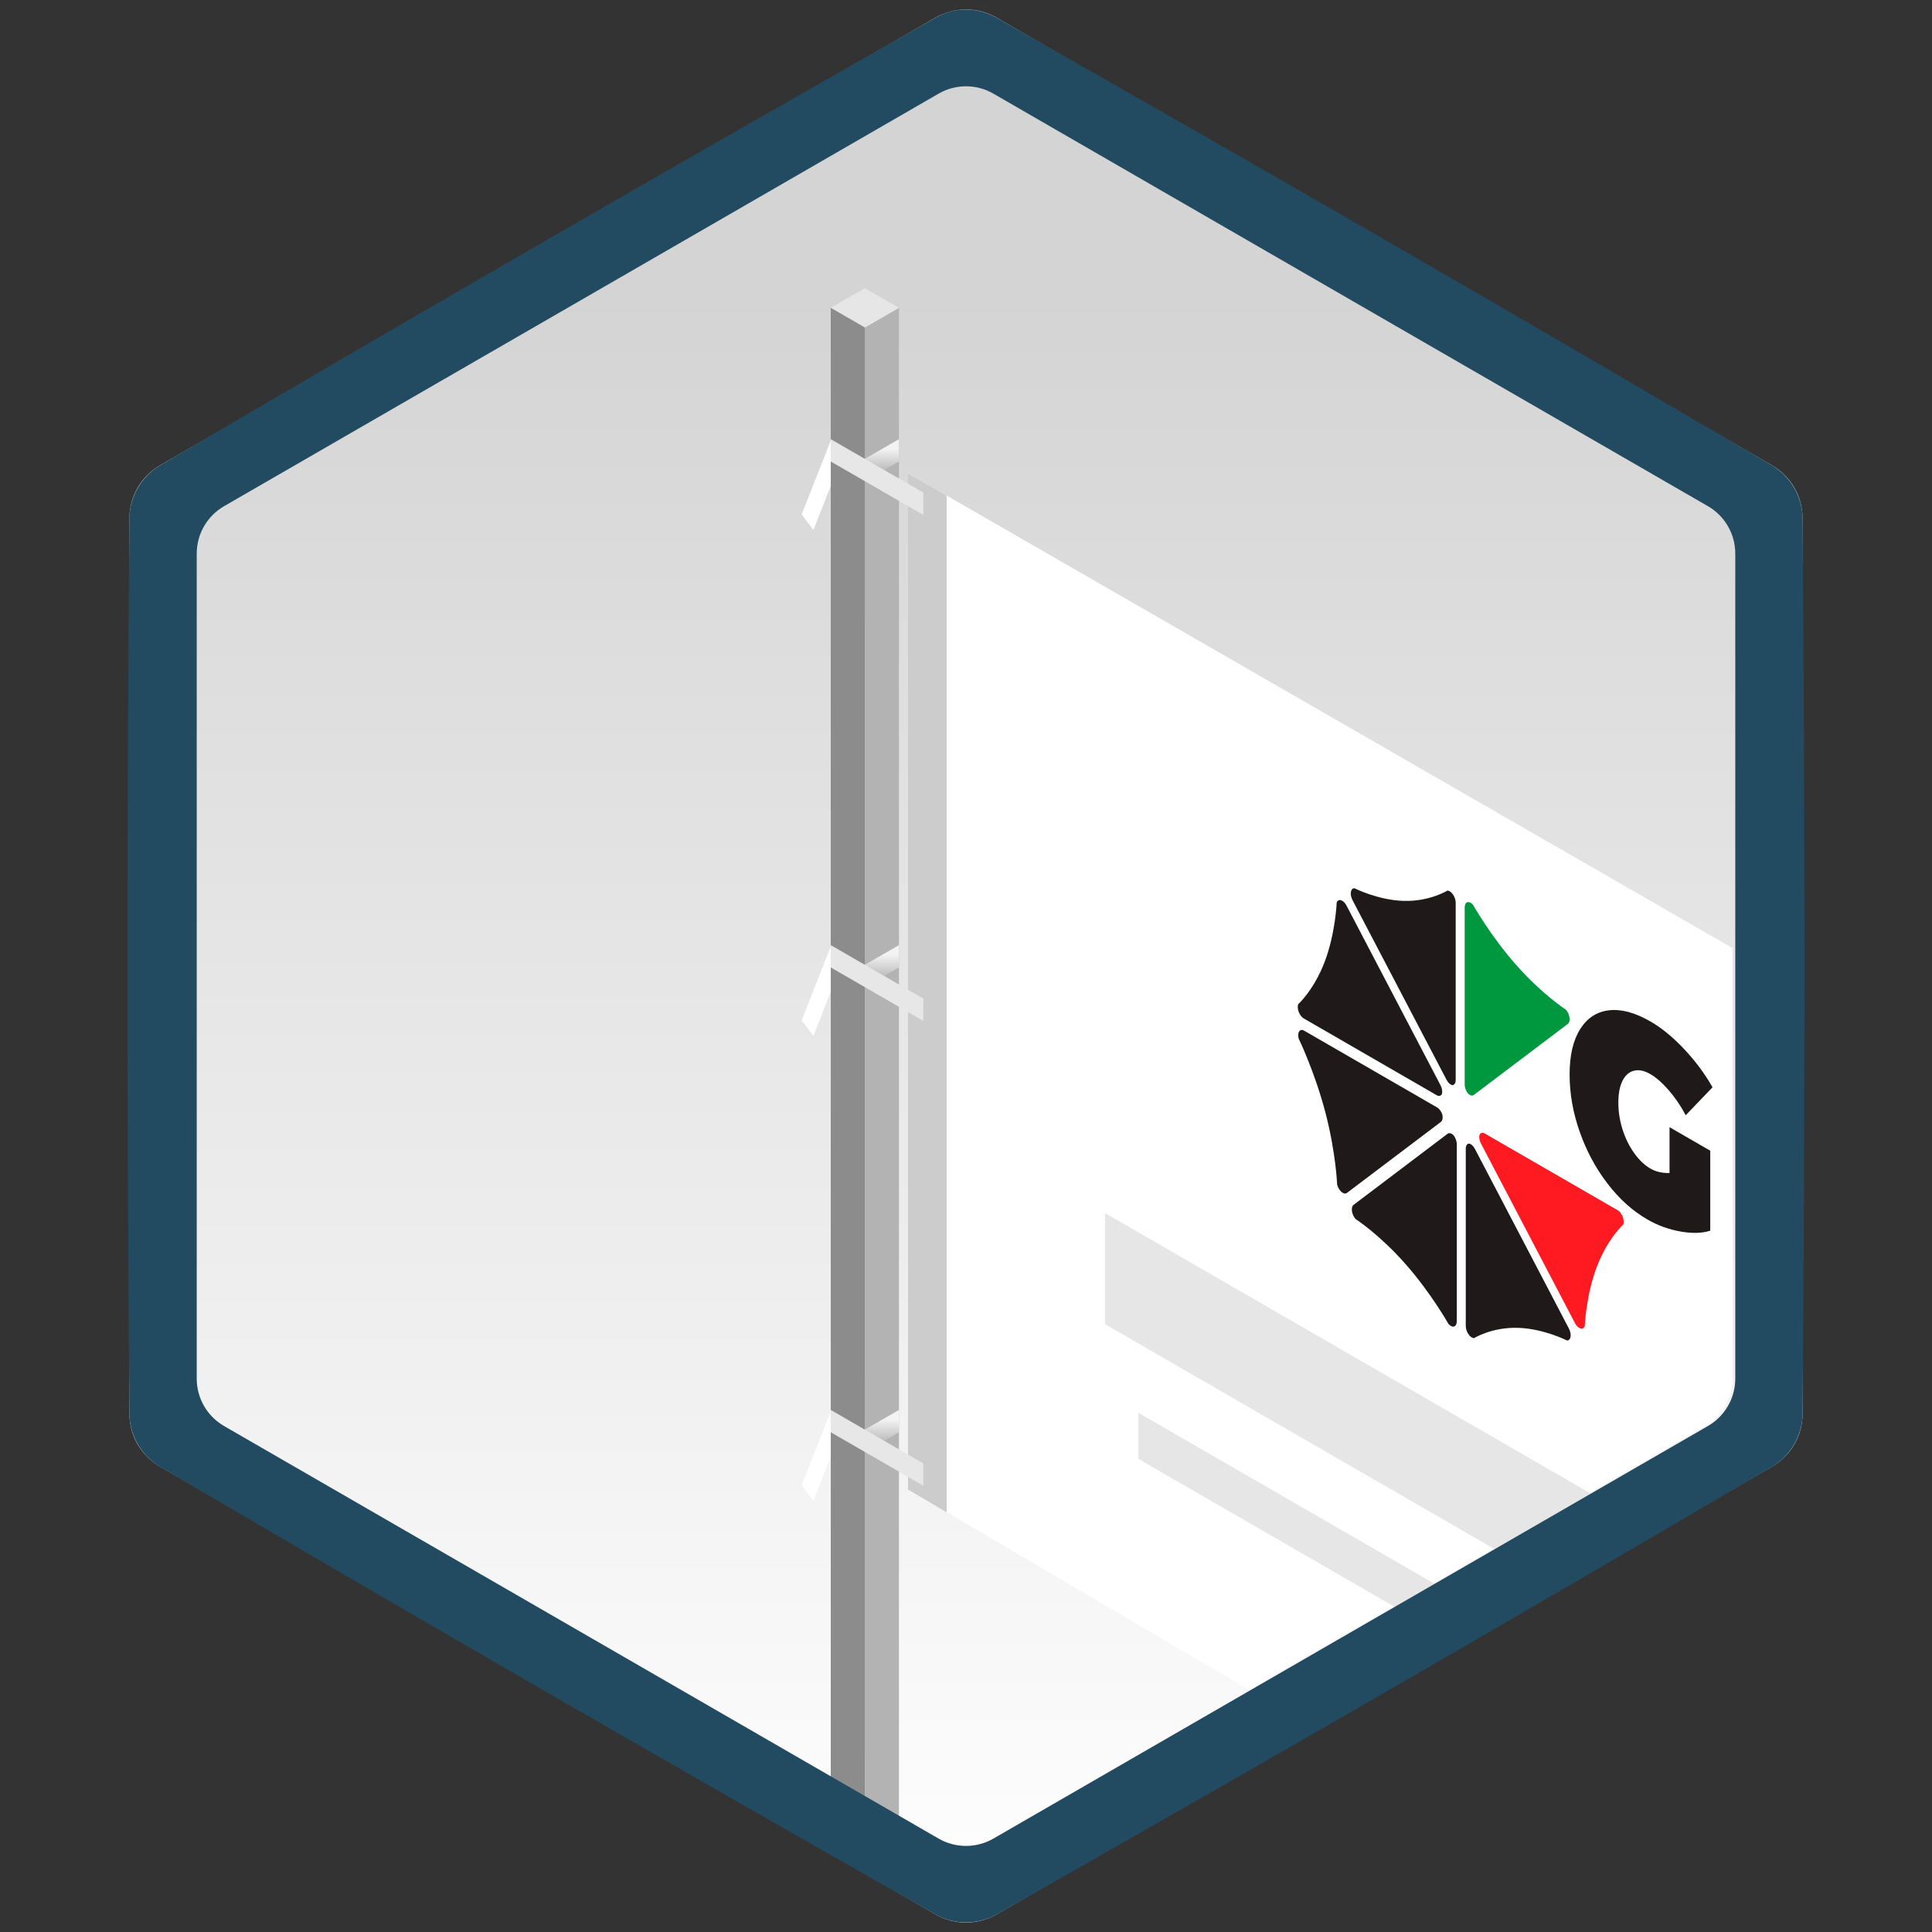 <?xml version="1.0" encoding="UTF-8" standalone="no"?><!DOCTYPE svg PUBLIC "-//W3C//DTD SVG 1.1//EN" "http://www.w3.org/Graphics/SVG/1.1/DTD/svg11.dtd"><svg width="100%" height="100%" viewBox="0 0 75 75" version="1.1" xmlns="http://www.w3.org/2000/svg" xmlns:xlink="http://www.w3.org/1999/xlink" xml:space="preserve" xmlns:serif="http://www.serif.com/" style="fill-rule:evenodd;clip-rule:evenodd;stroke-linejoin:round;stroke-miterlimit:1.414;"><rect x="0" y="0" width="75" height="75" fill="#333333" stroke="none"/><rect id="Laccetti" x="0" y="0" width="75" height="75" style="fill:none;"/><path d="M36.314,0.684c0.734,-0.423 1.638,-0.423 2.372,0c5.084,2.936 25.02,14.446 30.104,17.382c0.734,0.423 1.186,1.206 1.186,2.053c0,5.871 0,28.891 0,34.762c0,0.847 -0.452,1.63 -1.186,2.053c-5.084,2.936 -25.02,14.446 -30.104,17.382c-0.734,0.423 -1.638,0.423 -2.372,0c-5.084,-2.936 -25.02,-14.446 -30.104,-17.382c-0.734,-0.423 -1.186,-1.206 -1.186,-2.053c0,-5.871 0,-28.891 0,-34.762c0,-0.847 0.452,-1.63 1.186,-2.053c5.084,-2.936 25.02,-14.446 30.104,-17.382Z" style="fill:url(#_Linear1);"/><path d="M32.733,17.638l-1.156,2.936l-0.456,-0.604l1.155,-2.936l0.457,0.604Z" style="fill:#fff;"/><path d="M32.733,37.279l-1.156,2.936l-0.456,-0.605l1.155,-2.935l0.457,0.604Z" style="fill:#fff;"/><path d="M32.733,55.323l-1.156,2.936l-0.456,-0.604l1.155,-2.936l0.457,0.604Z" style="fill:#fff;"/><g><path d="M33.573,72.325l1.324,-0.764l0,-59.611l-1.324,0.764l0,59.611Z" style="fill:#b3b3b3;"/><path d="M32.25,11.95l1.323,-0.764l1.324,0.764l-1.324,0.764l-1.323,-0.764Z" style="fill:#e6e6e6;"/><path d="M33.573,72.311l-1.323,-0.75l0,-59.611l1.323,0.764l0,59.597Z" style="fill:#8c8c8c;"/></g><g><path d="M67.256,36.806l0,16.708c0,0.76 -0.405,1.461 -1.062,1.841l-17.73,10.236l-10.964,-6.45l-2.25,-1.314l0,-39.452l32.006,18.431Z" style="fill:#fff;"/><path d="M36.75,58.709l0,-39.47l-1.5,-0.864l0,39.452l1.5,0.882Z" style="fill:#ccc;"/><g><path d="M63.014,47.535c0.064,-0.167 -0.049,-0.457 -0.215,-0.553l-5.16,-2.979c-0.095,-0.055 -0.166,-0.025 -0.204,0.048c-0.024,0.088 -0.011,0.213 0.056,0.341l3.649,6.972c0.118,0.224 0.316,0.287 0.38,0.118c0,0 0.047,-1.194 0.463,-2.293c0.416,-1.1 1.031,-1.654 1.031,-1.654" style="fill:#ff1a21;fill-rule:nonzero;"/><path d="M57.181,35.122c-0.153,-0.174 -0.322,-0.12 -0.322,0.101l0,6.88c0,0.127 0.053,0.252 0.124,0.344c0.077,0.075 0.165,0.109 0.232,0.058l3.649,-2.758c0.117,-0.089 0.078,-0.377 -0.075,-0.55c0,0 -0.917,-0.592 -1.922,-1.727c-1.005,-1.135 -1.686,-2.348 -1.686,-2.348" style="fill:#00983e;fill-rule:nonzero;"/><path d="M50.397,38.983c-0.064,0.167 0.048,0.457 0.215,0.553l5.16,2.98c0.095,0.054 0.166,0.024 0.204,-0.049c0.023,-0.088 0.011,-0.213 -0.057,-0.341l-3.648,-6.972c-0.118,-0.224 -0.317,-0.287 -0.38,-0.118c0,0 -0.048,1.194 -0.464,2.293c-0.416,1.1 -1.03,1.654 -1.03,1.654" style="fill:#1f191a;fill-rule:nonzero;"/><path d="M56.23,51.396c0.153,0.173 0.322,0.121 0.322,-0.101l0,-6.88c0,-0.126 -0.054,-0.252 -0.125,-0.344c-0.076,-0.075 -0.164,-0.109 -0.231,-0.059l-3.649,2.76c-0.118,0.088 -0.078,0.376 0.075,0.549c0,0 0.917,0.592 1.921,1.727c1.005,1.135 1.687,2.348 1.687,2.348" style="fill:#1f191a;fill-rule:nonzero;"/><path d="M52.581,34.481c-0.154,-0.004 -0.193,0.239 -0.076,0.463l3.649,6.972c0.067,0.128 0.155,0.196 0.232,0.209c0.071,-0.01 0.124,-0.074 0.124,-0.2l0,-6.88c0,-0.222 -0.168,-0.469 -0.322,-0.473c0,0 -0.681,0.426 -1.685,0.401c-1.005,-0.025 -1.922,-0.491 -1.922,-0.491" style="fill:#1f191a;fill-rule:nonzero;"/><path d="M51.908,45.989c0.063,0.241 0.263,0.409 0.38,0.32l3.649,-2.758c0.067,-0.051 0.079,-0.161 0.056,-0.277c-0.038,-0.117 -0.109,-0.229 -0.204,-0.283l-5.16,-2.979c-0.166,-0.096 -0.279,0.063 -0.215,0.305c0,0 0.614,1.263 1.031,2.843c0.416,1.58 0.463,2.829 0.463,2.829" style="fill:#1f191a;fill-rule:nonzero;"/><path d="M60.83,52.037c0.153,0.004 0.193,-0.239 0.075,-0.463l-3.648,-6.972c-0.067,-0.128 -0.155,-0.196 -0.232,-0.209c-0.071,0.01 -0.124,0.074 -0.124,0.201l0,6.88c0,0.221 0.169,0.469 0.322,0.473c0,0 0.681,-0.427 1.686,-0.401c1.005,0.025 1.921,0.491 1.921,0.491" style="fill:#1f191a;fill-rule:nonzero;"/><path d="M64.811,43.757l1.581,0.913l0,3.105c-0.312,0.102 -0.698,0.112 -1.156,0.032c-0.458,-0.081 -0.886,-0.236 -1.283,-0.466c-0.578,-0.333 -1.096,-0.8 -1.554,-1.4c-0.459,-0.6 -0.818,-1.27 -1.077,-2.01c-0.26,-0.74 -0.39,-1.48 -0.39,-2.222c0,-0.735 0.135,-1.319 0.406,-1.752c0.27,-0.434 0.644,-0.68 1.12,-0.737c0.477,-0.056 1.015,0.088 1.614,0.434c0.434,0.251 0.87,0.608 1.307,1.072c0.437,0.465 0.804,0.959 1.101,1.483l-1.041,1.085c-0.186,-0.355 -0.405,-0.677 -0.656,-0.968c-0.252,-0.29 -0.492,-0.5 -0.719,-0.631c-0.234,-0.135 -0.445,-0.178 -0.636,-0.129c-0.191,0.048 -0.339,0.18 -0.445,0.394c-0.106,0.214 -0.159,0.495 -0.159,0.841c0,0.354 0.054,0.701 0.162,1.042c0.109,0.342 0.259,0.648 0.45,0.916c0.191,0.27 0.405,0.473 0.643,0.61c0.202,0.117 0.445,0.173 0.732,0.168l0,-1.78l0,0Z" style="fill:#1f191a;fill-rule:nonzero;"/></g><path d="M62.546,58.436l-19.651,-11.345l0,4.313l16.258,9.387l3.393,-2.355Z" style="fill:#e6e6e6;"/><path d="M56.716,62.075l-12.527,-7.232l0,1.79l11.027,6.366l1.5,-0.924Z" style="fill:#e6e6e6;"/></g><path d="M37.538,0.371c0.389,0.01 0.771,0.112 1.113,0.298c10.106,5.723 20.164,11.53 30.174,17.421c0.689,0.421 1.13,1.188 1.151,1.994c0.096,11.613 0.096,23.228 0,34.841c-0.021,0.807 -0.464,1.573 -1.151,1.994c-10.01,5.89 -20.068,11.697 -30.174,17.42c-0.707,0.385 -1.591,0.387 -2.302,0c-10.106,-5.723 -20.164,-11.53 -30.174,-17.42c-0.689,-0.422 -1.13,-1.188 -1.151,-1.994c-0.096,-11.613 -0.096,-23.228 0,-34.841c0.02,-0.805 0.461,-1.572 1.151,-1.994c10.01,-5.891 20.068,-11.698 30.174,-17.421c0.371,-0.202 0.697,-0.302 1.189,-0.298Zm-28.838,19.278c-0.658,0.38 -1.063,1.081 -1.063,1.841c0,5.357 0,26.671 0,32.029c0,0.759 0.405,1.461 1.063,1.84c4.639,2.679 23.098,13.336 27.737,16.015c0.658,0.379 1.468,0.379 2.126,0c4.639,-2.679 23.098,-13.336 27.737,-16.015c0.658,-0.379 1.063,-1.081 1.063,-1.84c0,-5.358 0,-26.672 0,-32.029c0,-0.76 -0.405,-1.461 -1.063,-1.841c-4.639,-2.679 -23.098,-13.335 -27.737,-16.014c-0.658,-0.38 -1.468,-0.38 -2.126,0c-9.246,5.338 -18.492,10.676 -27.737,16.014Z" style="fill:#224b62;fill-rule:nonzero;"/><path d="M34.897,17.049l-1.324,0.764l0,0.866l1.324,-0.764l0,-0.866Z" style="fill:url(#_Linear2);"/><path d="M34.897,36.69l-1.324,0.764l0,0.866l1.324,-0.764l0,-0.866Z" style="fill:url(#_Linear3);"/><path d="M34.897,54.734l-1.324,0.764l0,0.866l1.324,-0.764l0,-0.866Z" style="fill:url(#_Linear4);"/><path d="M35.846,19.125l-3.596,-2.076l0,0.866l3.596,2.076l0,-0.866Z" style="fill:#e7e7e7;"/><path d="M35.846,38.766l-3.596,-2.076l0,0.866l3.596,2.076l0,-0.866Z" style="fill:#e7e7e7;"/><path d="M35.846,56.81l-3.596,-2.076l0,0.866l3.596,2.076l0,-0.866Z" style="fill:#e7e7e7;"/><defs><linearGradient id="_Linear1" x1="0" y1="0" x2="1" y2="0" gradientUnits="userSpaceOnUse" gradientTransform="matrix(3.85761e-15,63,-63,3.85761e-15,21.434,11.625)"><stop offset="0" style="stop-color:#d4d4d4;stop-opacity:1"/><stop offset="1" style="stop-color:#fff;stop-opacity:1"/></linearGradient><linearGradient id="_Linear2" x1="0" y1="0" x2="1" y2="0" gradientUnits="userSpaceOnUse" gradientTransform="matrix(1.27084e-16,2.075,-2.075,0,34.247,17.425)"><stop offset="0" style="stop-color:#f3f3f3;stop-opacity:1"/><stop offset="1" style="stop-color:#6b6b6b;stop-opacity:1"/></linearGradient><linearGradient id="_Linear3" x1="0" y1="0" x2="1" y2="0" gradientUnits="userSpaceOnUse" gradientTransform="matrix(1.27084e-16,2.075,-2.075,0,34.247,37.065)"><stop offset="0" style="stop-color:#f3f3f3;stop-opacity:1"/><stop offset="1" style="stop-color:#6b6b6b;stop-opacity:1"/></linearGradient><linearGradient id="_Linear4" x1="0" y1="0" x2="1" y2="0" gradientUnits="userSpaceOnUse" gradientTransform="matrix(1.27084e-16,2.075,-2.075,0,34.247,55.109)"><stop offset="0" style="stop-color:#f3f3f3;stop-opacity:1"/><stop offset="1" style="stop-color:#6b6b6b;stop-opacity:1"/></linearGradient></defs></svg>